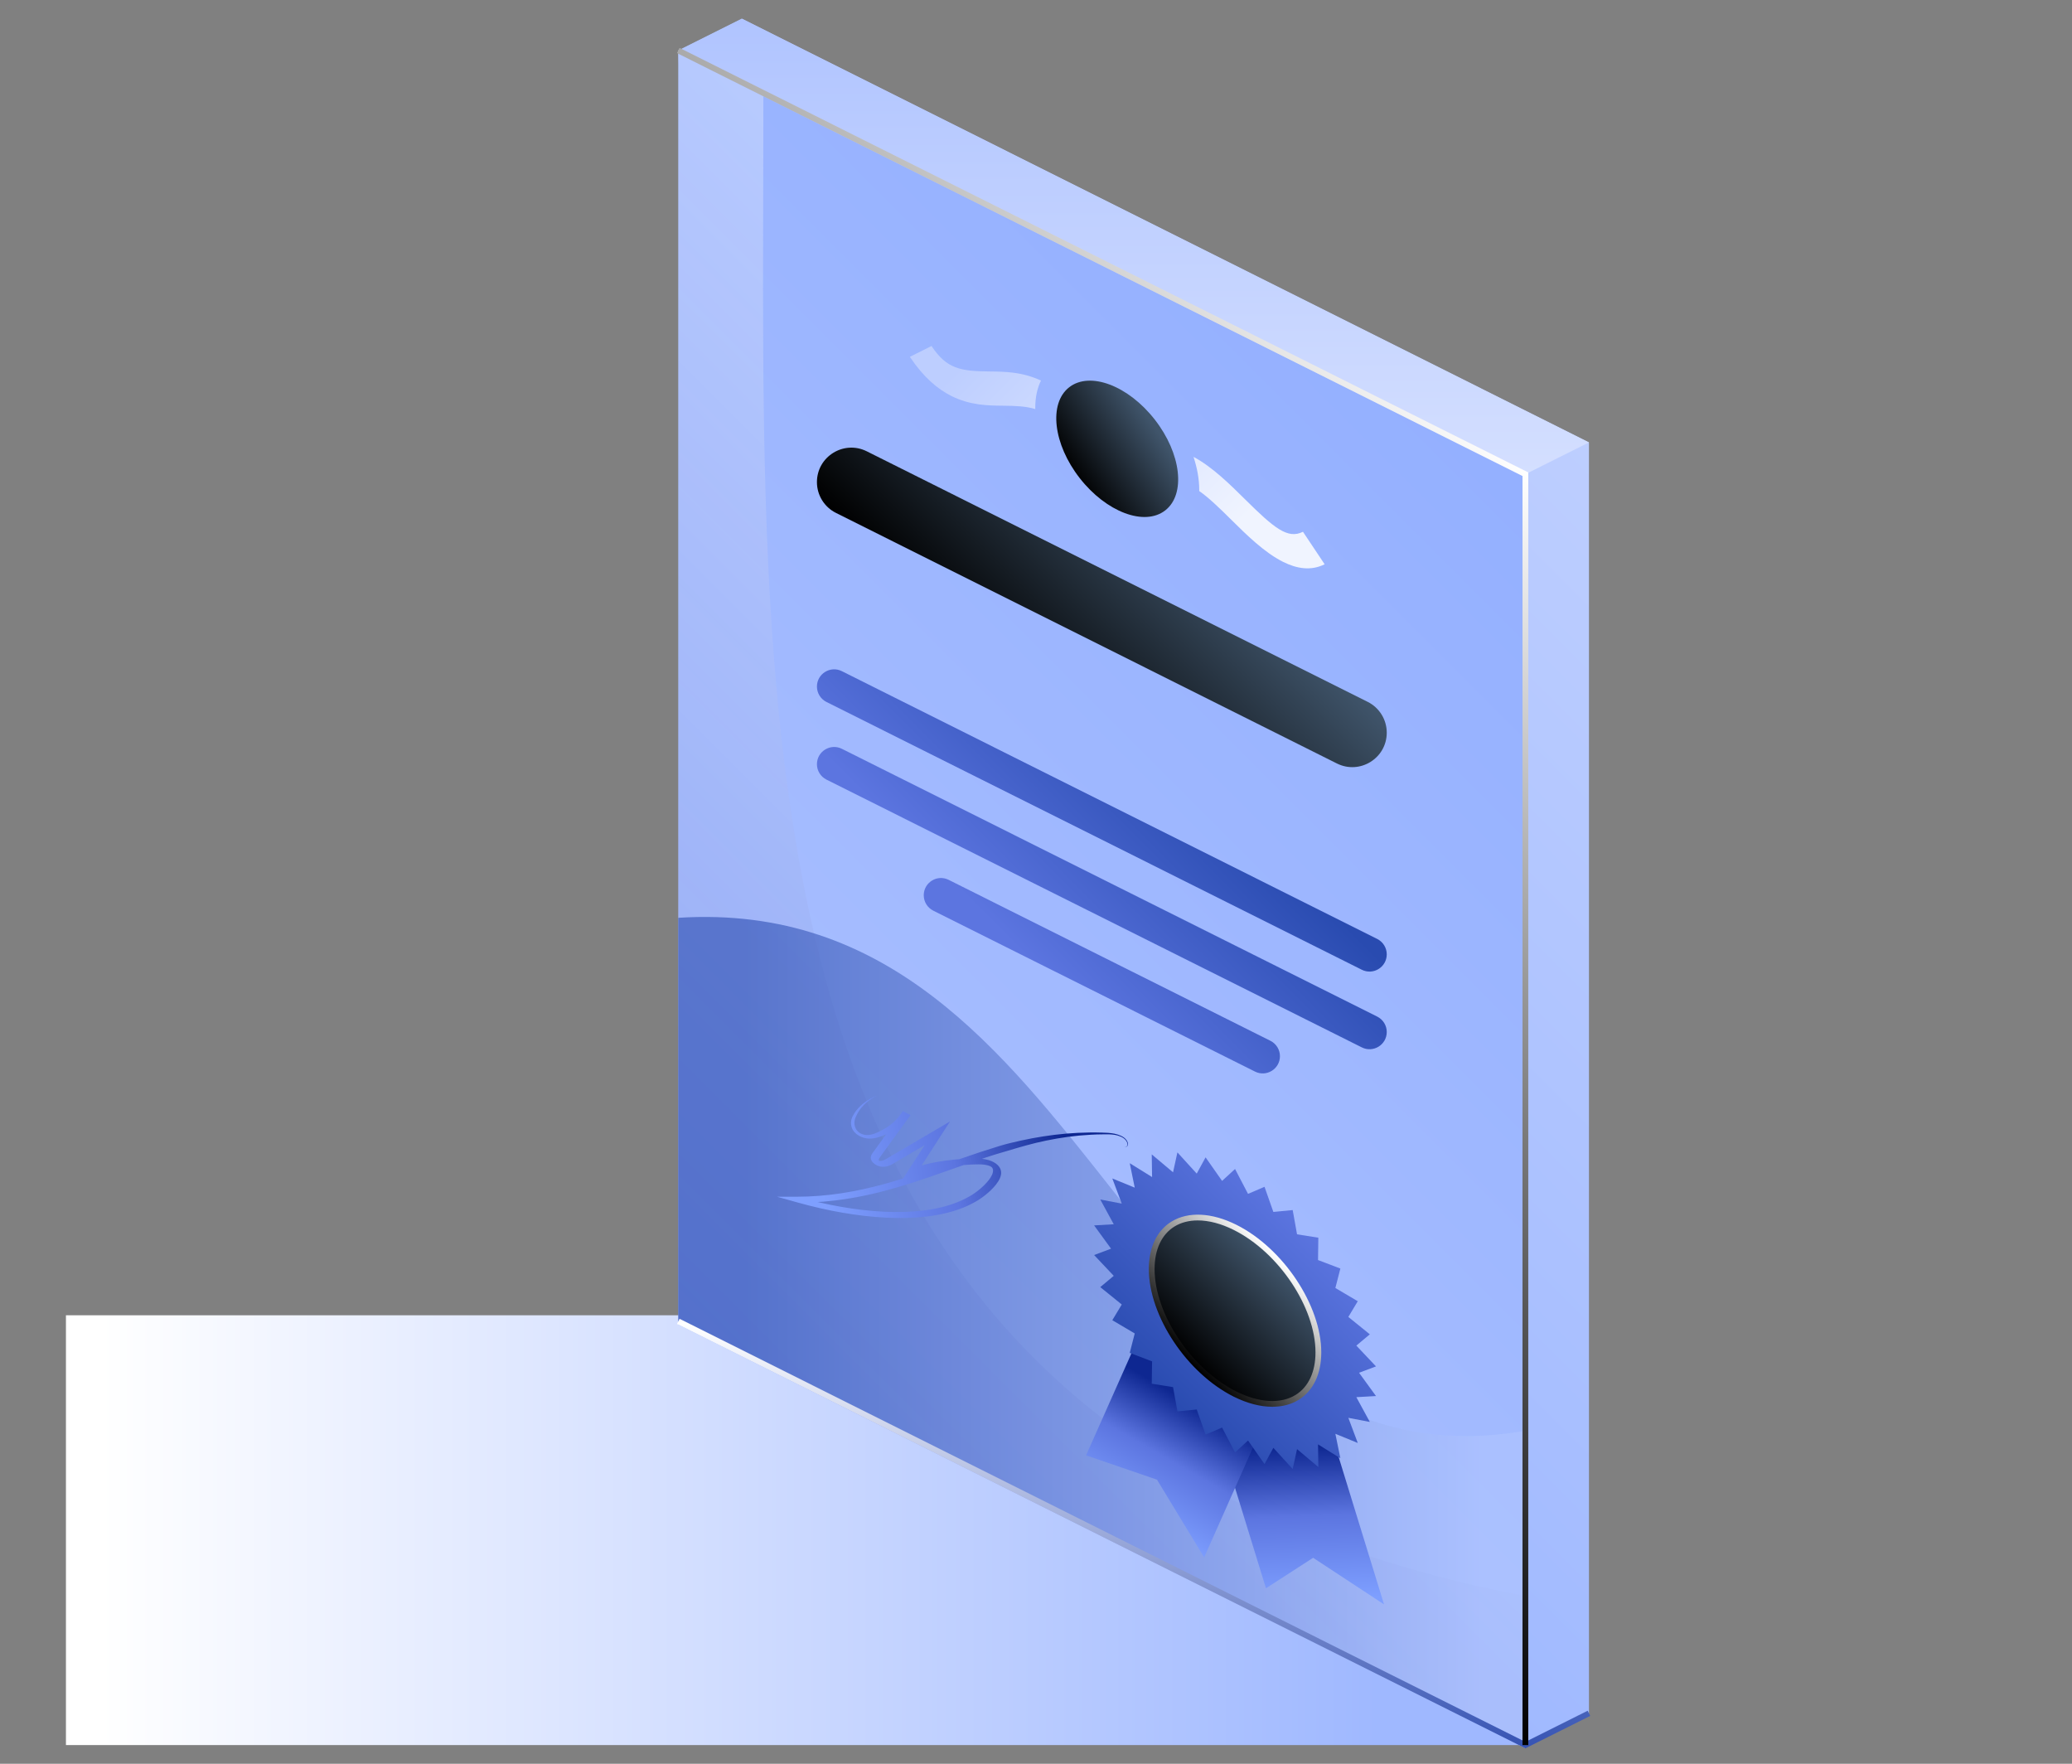<?xml version="1.0" encoding="UTF-8"?>
<svg xmlns="http://www.w3.org/2000/svg" xmlns:xlink="http://www.w3.org/1999/xlink" viewBox="0 0 937.93 798.26">
  <rect x="0" y="0" width="937.93" height="798.26" fill="#808080" stroke="none"/>
  <defs>
    <style>
      .cls-1 {
        fill: url(#linear-gradient-12);
      }

      .cls-1, .cls-2, .cls-3, .cls-4, .cls-5, .cls-6, .cls-7, .cls-8, .cls-9, .cls-10, .cls-11, .cls-12, .cls-13, .cls-14, .cls-15, .cls-16, .cls-17, .cls-18 {
        stroke-width: 0px;
      }

      .cls-2 {
        fill: url(#linear-gradient-17);
      }

      .cls-3 {
        fill: url(#linear-gradient-5);
        opacity: .3;
      }

      .cls-3, .cls-13, .cls-19 {
        mix-blend-mode: multiply;
      }

      .cls-20 {
        isolation: isolate;
      }

      .cls-4 {
        fill: url(#linear-gradient-6);
        opacity: .6;
      }

      .cls-4, .cls-21 {
        mix-blend-mode: screen;
      }

      .cls-5 {
        fill: url(#linear-gradient-15);
      }

      .cls-6 {
        fill: url(#linear-gradient-11);
      }

      .cls-7 {
        fill: url(#linear-gradient-13);
      }

      .cls-8 {
        fill: url(#linear-gradient-16);
      }

      .cls-9 {
        fill: url(#linear-gradient-14);
      }

      .cls-10 {
        fill: url(#linear-gradient-2);
      }

      .cls-11 {
        fill: url(#linear-gradient-7);
      }

      .cls-12 {
        fill: url(#linear-gradient-3);
      }

      .cls-13 {
        fill: url(#linear-gradient);
      }

      .cls-14 {
        fill: url(#linear-gradient-9);
      }

      .cls-15 {
        fill: url(#linear-gradient-8);
      }

      .cls-16 {
        fill: url(#linear-gradient-18);
      }

      .cls-17 {
        fill: url(#linear-gradient-10);
      }

      .cls-18 {
        fill: url(#linear-gradient-4);
      }
    </style>
    <linearGradient id="linear-gradient" x1="624.22" y1="692.55" x2="45.32" y2="692.55" gradientUnits="userSpaceOnUse">
      <stop offset="0" stop-color="#9fb8ff"/>
      <stop offset="1" stop-color="#fff"/>
    </linearGradient>
    <linearGradient id="linear-gradient-2" x1="331.83" y1="580.45" x2="715.67" y2="196.62" gradientUnits="userSpaceOnUse">
      <stop offset="0" stop-color="#99b4ff"/>
      <stop offset="1" stop-color="#bdceff"/>
    </linearGradient>
    <linearGradient id="linear-gradient-3" x1="513.16" y1="214.62" x2="513.16" y2="8.46" gradientUnits="userSpaceOnUse">
      <stop offset="0" stop-color="#d4dfff"/>
      <stop offset="1" stop-color="#b0c4ff"/>
    </linearGradient>
    <linearGradient id="linear-gradient-4" x1="686.66" y1="219.87" x2="307.59" y2="598.94" gradientUnits="userSpaceOnUse">
      <stop offset="0" stop-color="#94b0ff"/>
      <stop offset="1" stop-color="#acc1ff"/>
    </linearGradient>
    <linearGradient id="linear-gradient-5" x1="307.05" y1="599.48" x2="604.27" y2="302.26" gradientUnits="userSpaceOnUse">
      <stop offset="0" stop-color="#5c75e0"/>
      <stop offset="1" stop-color="#fff"/>
    </linearGradient>
    <linearGradient id="linear-gradient-6" x1="669.65" y1="602.41" x2="336.18" y2="602.41" gradientUnits="userSpaceOnUse">
      <stop offset="0" stop-color="#afc4ff"/>
      <stop offset="1" stop-color="#294bb0"/>
    </linearGradient>
    <linearGradient id="linear-gradient-7" x1="386.45" y1="1287.29" x2="492.81" y2="1324.35" gradientTransform="translate(-573.44 -427.52) rotate(-27.92)" gradientUnits="userSpaceOnUse">
      <stop offset="0" stop-color="#7e9fff"/>
      <stop offset=".54" stop-color="#5c75e0"/>
      <stop offset=".99" stop-color="#0e2791"/>
    </linearGradient>
    <linearGradient id="linear-gradient-8" x1="513.16" y1="791.27" x2="513.16" y2="596.87" gradientUnits="userSpaceOnUse">
      <stop offset="0" stop-color="#3653b3"/>
      <stop offset=".99" stop-color="#fff"/>
      <stop offset="1" stop-color="#f7f8fc"/>
    </linearGradient>
    <linearGradient id="linear-gradient-9" x1="402.42" y1="503.04" x2="691.72" y2="213.73" gradientUnits="userSpaceOnUse">
      <stop offset="0" stop-color="#000"/>
      <stop offset="1" stop-color="#fff"/>
    </linearGradient>
    <linearGradient id="linear-gradient-10" x1="459.4" y1="314.27" x2="538.13" y2="235.54" gradientUnits="userSpaceOnUse">
      <stop offset="0" stop-color="#000"/>
      <stop offset="1" stop-color="#40556b"/>
    </linearGradient>
    <linearGradient id="linear-gradient-11" x1="585.63" y1="724.2" x2="582.89" y2="654.2" gradientTransform="matrix(1,0,0,1,0,0)" xlink:href="#linear-gradient-7"/>
    <linearGradient id="linear-gradient-12" x1="510.26" y1="687.64" x2="540.45" y2="635.03" gradientTransform="matrix(1,0,0,1,0,0)" xlink:href="#linear-gradient-7"/>
    <linearGradient id="linear-gradient-13" x1="523.24" y1="629.04" x2="594.89" y2="557.39" gradientUnits="userSpaceOnUse">
      <stop offset="0" stop-color="#294bb0"/>
      <stop offset="1" stop-color="#5c75e0"/>
    </linearGradient>
    <linearGradient id="linear-gradient-14" x1="537.98" y1="614.31" x2="580.16" y2="572.12" gradientTransform="translate(483.46 -218.42) rotate(37.98)" xlink:href="#linear-gradient-10"/>
    <linearGradient id="linear-gradient-15" x1="537.07" y1="615.21" x2="581.07" y2="571.22" xlink:href="#linear-gradient-9"/>
    <linearGradient id="linear-gradient-16" x1="449.61" y1="150.8" x2="548.38" y2="249.57" gradientUnits="userSpaceOnUse">
      <stop offset="0" stop-color="#bdceff"/>
      <stop offset="1" stop-color="#f0f4ff"/>
    </linearGradient>
    <linearGradient id="linear-gradient-17" x1="486.22" y1="-561.95" x2="525.25" y2="-600.97" gradientTransform="translate(-95.08 150.87) rotate(64.55) scale(1.12 .89) skewX(21.8)" xlink:href="#linear-gradient-10"/>
    <linearGradient id="linear-gradient-18" x1="459.43" y1="428.24" x2="539.25" y2="348.42" gradientUnits="userSpaceOnUse">
      <stop offset="0" stop-color="#5c75e0"/>
      <stop offset="1" stop-color="#294bb0"/>
    </linearGradient>
  </defs>
  <g class="cls-20">
    <g id="_95c6c890-4df0-4047-9b20-53c1698e0703" data-name="95c6c890-4df0-4047-9b20-53c1698e0703">
      <g>
        <rect class="cls-13" x="29.85" y="595.28" width="660.65" height="194.52"/>
        <polygon class="cls-10" points="327.13 575.75 307.04 22.85 335.82 8.46 719.27 200.23 719.27 775.42 690.5 789.81 327.13 575.75"/>
        <polygon class="cls-12" points="690.5 214.62 719.27 200.23 335.82 8.46 307.04 22.85 690.5 214.62"/>
        <polygon class="cls-18" points="307.04 599.47 307.04 24.28 690.5 216.05 690.5 791.24 307.04 599.47"/>
        <path class="cls-3" d="m345.55,45.77c0-.74,0-1.48.01-2.22l-38.52-19.27v575.19l383.46,191.77v-68.78C327.47,651.64,345.55,346.16,345.55,45.77Z"/>
        <path class="cls-4" d="m307.04,415.39v182.64l383.46,191.77v-142.27c-177.24,30.89-193.61-244.22-383.46-232.14Z"/>
        <path class="cls-11" d="m396.92,495.89c-3.67,1.82-6.5,4.34-8.33,7.33-.47.74-.87,1.52-1.21,2.32-.36.79-.56,1.61-.59,2.5-.02.88.13,1.8.57,2.69.43.89,1.18,1.69,2.17,2.22,2.03,1.13,4.39.82,6.25.13,1.92-.72,3.72-1.63,5.34-2.64,3.24-2.04,5.74-4.63,7.52-7.55l3.49,1.85-7.93,10.9-3.95,5.46-1.96,2.72c-.28.4-.47.82-.47,1.13.03.32.08.31.18.39.02,0,.02.02.16.05.13.03.37.03.61.01.5-.04,1.06-.2,1.54-.42.43-.2,1.01-.57,1.54-.87l1.61-.95,6.46-3.79,12.91-7.58,7.21-4.23-4.05,6.28-11.31,17.54-2.99-2.13c4.97-1.89,10.5-3.2,16.38-3.98,2.94-.39,5.95-.67,9.04-.82,1.57-.07,3.03-.15,4.73-.14,1.7.04,3.48.14,5.59.72,1.04.3,2.23.77,3.32,1.55,1.11.77,1.85,1.79,2.15,2.62.58,1.68.18,2.87-.23,3.96-.95,2.14-2.46,3.85-4.1,5.47-1.67,1.6-3.52,3.09-5.58,4.41-2.09,1.31-4.36,2.46-6.8,3.46-9.8,3.98-22.15,5.26-35.09,4.6-12.97-.65-26.58-3.1-40.1-6.88l-9.25-2.59h8.65c14.35.01,27.42-2.36,39.58-5.68,12.19-3.33,23.56-7.6,35.21-11.64,5.81-2.03,11.73-3.97,17.76-5.81,3.03-.9,6.23-1.62,9.43-2.34l4.87-.99c1.66-.28,3.3-.59,4.98-.85,6.7-1.04,13.7-1.69,20.99-1.77,1.81-.05,3.67.01,5.52.05,1.83.03,3.73.1,5.75.5,1,.21,2.04.53,3.02,1,.48.24.95.51,1.37.83.41.32.75.68,1.02,1.05.52.73.77,1.49.66,2.14-.09.65-.7,1.16-1.65,1.12.93-.01,1.44-.55,1.46-1.18.04-.64-.26-1.36-.79-2.03-.52-.68-1.33-1.22-2.24-1.61-.9-.4-1.85-.65-2.77-.8-1.86-.3-3.66-.26-5.45-.22-1.8.03-3.6.05-5.34.17-7.04.37-13.72,1.31-20.1,2.63-6.4,1.29-12.38,3.09-18.36,4.88-6.06,1.71-11.87,3.7-17.68,5.71-11.61,4.03-23.03,8.32-35.39,11.7-12.33,3.37-25.7,5.82-40.54,5.81l-.6-2.58c13.14,3.67,26.38,6.06,38.9,6.68,12.5.63,24.31-.61,33.61-4.39,2.31-.95,4.47-2.04,6.45-3.27,1.95-1.25,3.7-2.66,5.28-4.18,1.56-1.53,2.97-3.17,3.76-4.97.37-.89.55-1.88.26-2.64-.15-.38-.34-.63-.65-.84-.31-.22-.8-.46-1.42-.63-2.59-.73-5.64-.49-8.63-.37-2.98.15-5.89.42-8.72.79-5.66.75-10.96,2.01-15.7,3.81l-5.78,2.2,2.79-4.33,11.31-17.54,3.16,2.05-12.91,7.58-6.46,3.79-1.61.95c-.56.32-1,.62-1.75.98-.71.31-1.49.56-2.52.66-.52.04-1.1.05-1.83-.07-.71-.12-1.6-.43-2.34-.9-.73-.46-1.3-.99-1.67-1.59-.37-.59-.47-1.12-.46-1.55.03-.86.38-1.43.73-1.96l1.98-2.74,3.95-5.46,7.86-10.93,3.49,1.85c-2.09,3.06-5.12,5.59-8.77,7.57-1.85.98-3.81,1.82-6.01,2.49-1.13.32-2.38.58-3.86.56-1.46,0-3.31-.44-4.82-1.35-1.55-.9-2.57-2.18-3.02-3.28-.47-1.12-.54-2.15-.45-3.11.1-.95.41-1.85.86-2.63.42-.79.9-1.56,1.46-2.28,2.22-2.89,5.42-5.21,9.35-6.79Z"/>
        <g class="cls-19">
          <polygon class="cls-15" points="690.5 791.27 689.91 790.97 306.46 599.2 307.62 596.87 690.5 788.35 718.69 774.25 719.86 776.58 690.5 791.27"/>
        </g>
        <g class="cls-21">
          <polygon class="cls-14" points="691.8 789.81 689.19 789.81 689.19 215.43 306.46 24.02 307.62 21.68 691.8 213.81 691.8 789.81"/>
        </g>
        <path class="cls-17" d="m619.12,317.66l-226.75-113.4c-10.37-5.18-22.57,2.35-22.57,13.94,0,5.9,3.34,11.3,8.62,13.94l226.75,113.4c10.37,5.18,22.57-2.35,22.57-13.94,0-5.91-3.34-11.3-8.62-13.95Z"/>
        <g>
          <polygon class="cls-6" points="626.5 726.12 594.41 705.04 573.06 718.84 540.48 613.04 593.92 620.32 626.5 726.12"/>
          <polygon class="cls-1" points="491.63 658.67 523.73 669.69 545.08 704.85 577.65 631.63 524.21 585.45 491.63 658.67"/>
          <polygon class="cls-7" points="559.07 529.07 564.94 540.33 572.41 537.14 576.41 548.51 585.16 547.66 587.13 558.64 596.77 560.17 596.63 570.28 606.74 574.13 604.48 582.93 614.62 588.92 610.35 596.03 620.08 603.9 613.97 609 622.87 618.42 615.2 621.29 622.87 631.83 613.97 632.34 620.08 643.55 610.35 641.69 614.62 653.07 604.48 648.92 606.74 659.98 596.63 653.71 596.77 663.97 587.13 655.86 585.16 664.87 576.41 655.27 572.41 662.63 564.94 651.97 559.07 657.36 553.2 646.1 545.73 649.29 541.72 637.92 532.98 638.77 531 627.79 521.36 626.26 521.51 616.14 511.4 612.3 513.66 603.5 503.51 597.51 507.79 590.4 498.06 582.53 504.16 577.43 495.27 568.01 502.94 565.14 495.27 554.6 504.16 554.09 498.06 542.88 507.79 544.74 503.51 533.36 513.66 537.51 511.4 526.45 521.51 532.72 521.36 522.46 531 530.57 532.98 521.56 541.72 531.16 545.73 523.8 553.2 534.46 559.07 529.07"/>
          <ellipse class="cls-9" cx="559.07" cy="593.21" rx="29.45" ry="48.32" transform="translate(-246.66 469.68) rotate(-37.98)"/>
          <g class="cls-21">
            <path class="cls-5" d="m575.94,636.69c-5.39,0-11.36-1.54-17.46-4.58-21.2-10.6-38.44-36.51-38.44-57.76,0-9.76,3.63-17.38,10.22-21.45,7.55-4.66,18.26-4.14,29.4,1.42,21.2,10.6,38.44,36.51,38.44,57.76,0,9.76-3.63,17.38-10.22,21.45-3.41,2.11-7.48,3.16-11.94,3.16Zm-33.75-84.34c-3.97,0-7.57.92-10.57,2.77-5.79,3.58-8.98,10.41-8.98,19.23,0,20.36,16.6,45.22,37,55.42,10.31,5.16,20.1,5.72,26.86,1.54,5.79-3.58,8.98-10.41,8.98-19.23,0-20.36-16.6-45.22-37-55.42-5.73-2.87-11.31-4.31-16.29-4.31Z"/>
          </g>
        </g>
        <path class="cls-8" d="m447.96,168.12c-13.31-.13-19.41-1.2-26.29-11.52l-9.8,4.9c6.17,9.25,12.58,14.61,18.81,17.73,8.5,4.25,16.66,4.33,23.39,4.39,5.71.05,10.38.23,14.57,1.52,0-.19-.01-.39-.01-.58,0-4.81.92-8.93,2.59-12.32-8.51-3.97-16.56-4.06-23.24-4.12Zm141.84,72.56c-6.88,3.44-12.98-1.59-26.29-14.78-6.69-6.63-14.74-14.59-23.24-19.13,1.66,5.05,2.59,10.1,2.59,14.91,0,.19-.01.37-.01.56,4.18,2.89,8.86,7.39,14.57,13.05,6.73,6.66,14.89,14.75,23.39,19,6.23,3.12,12.65,4.17,18.81,1.09l-9.8-14.7Z"/>
        <ellipse class="cls-2" cx="505.73" cy="203.13" rx="21.54" ry="35.34" transform="translate(-17.9 354.24) rotate(-37.98)"/>
        <path class="cls-16" d="m575.08,471.05l-145.65-72.84c-5.18-2.59-11.28,1.18-11.28,6.97,0,2.95,1.67,5.65,4.31,6.97l145.65,72.84c5.18,2.59,11.28-1.18,11.28-6.97,0-2.95-1.67-5.65-4.31-6.97Zm48.35-46.09l-242.35-121.2c-5.18-2.59-11.28,1.18-11.28,6.97,0,2.95,1.67,5.65,4.31,6.97l242.35,121.2c5.18,2.59,11.28-1.18,11.28-6.97,0-2.95-1.67-5.65-4.31-6.97Zm0,35.14l-242.35-121.2c-5.18-2.59-11.28,1.18-11.28,6.97,0,2.95,1.67,5.65,4.31,6.97l242.35,121.2c5.18,2.59,11.28-1.18,11.28-6.97,0-2.95-1.67-5.65-4.31-6.97Z"/>
      </g>
    </g>
  </g>
</svg>